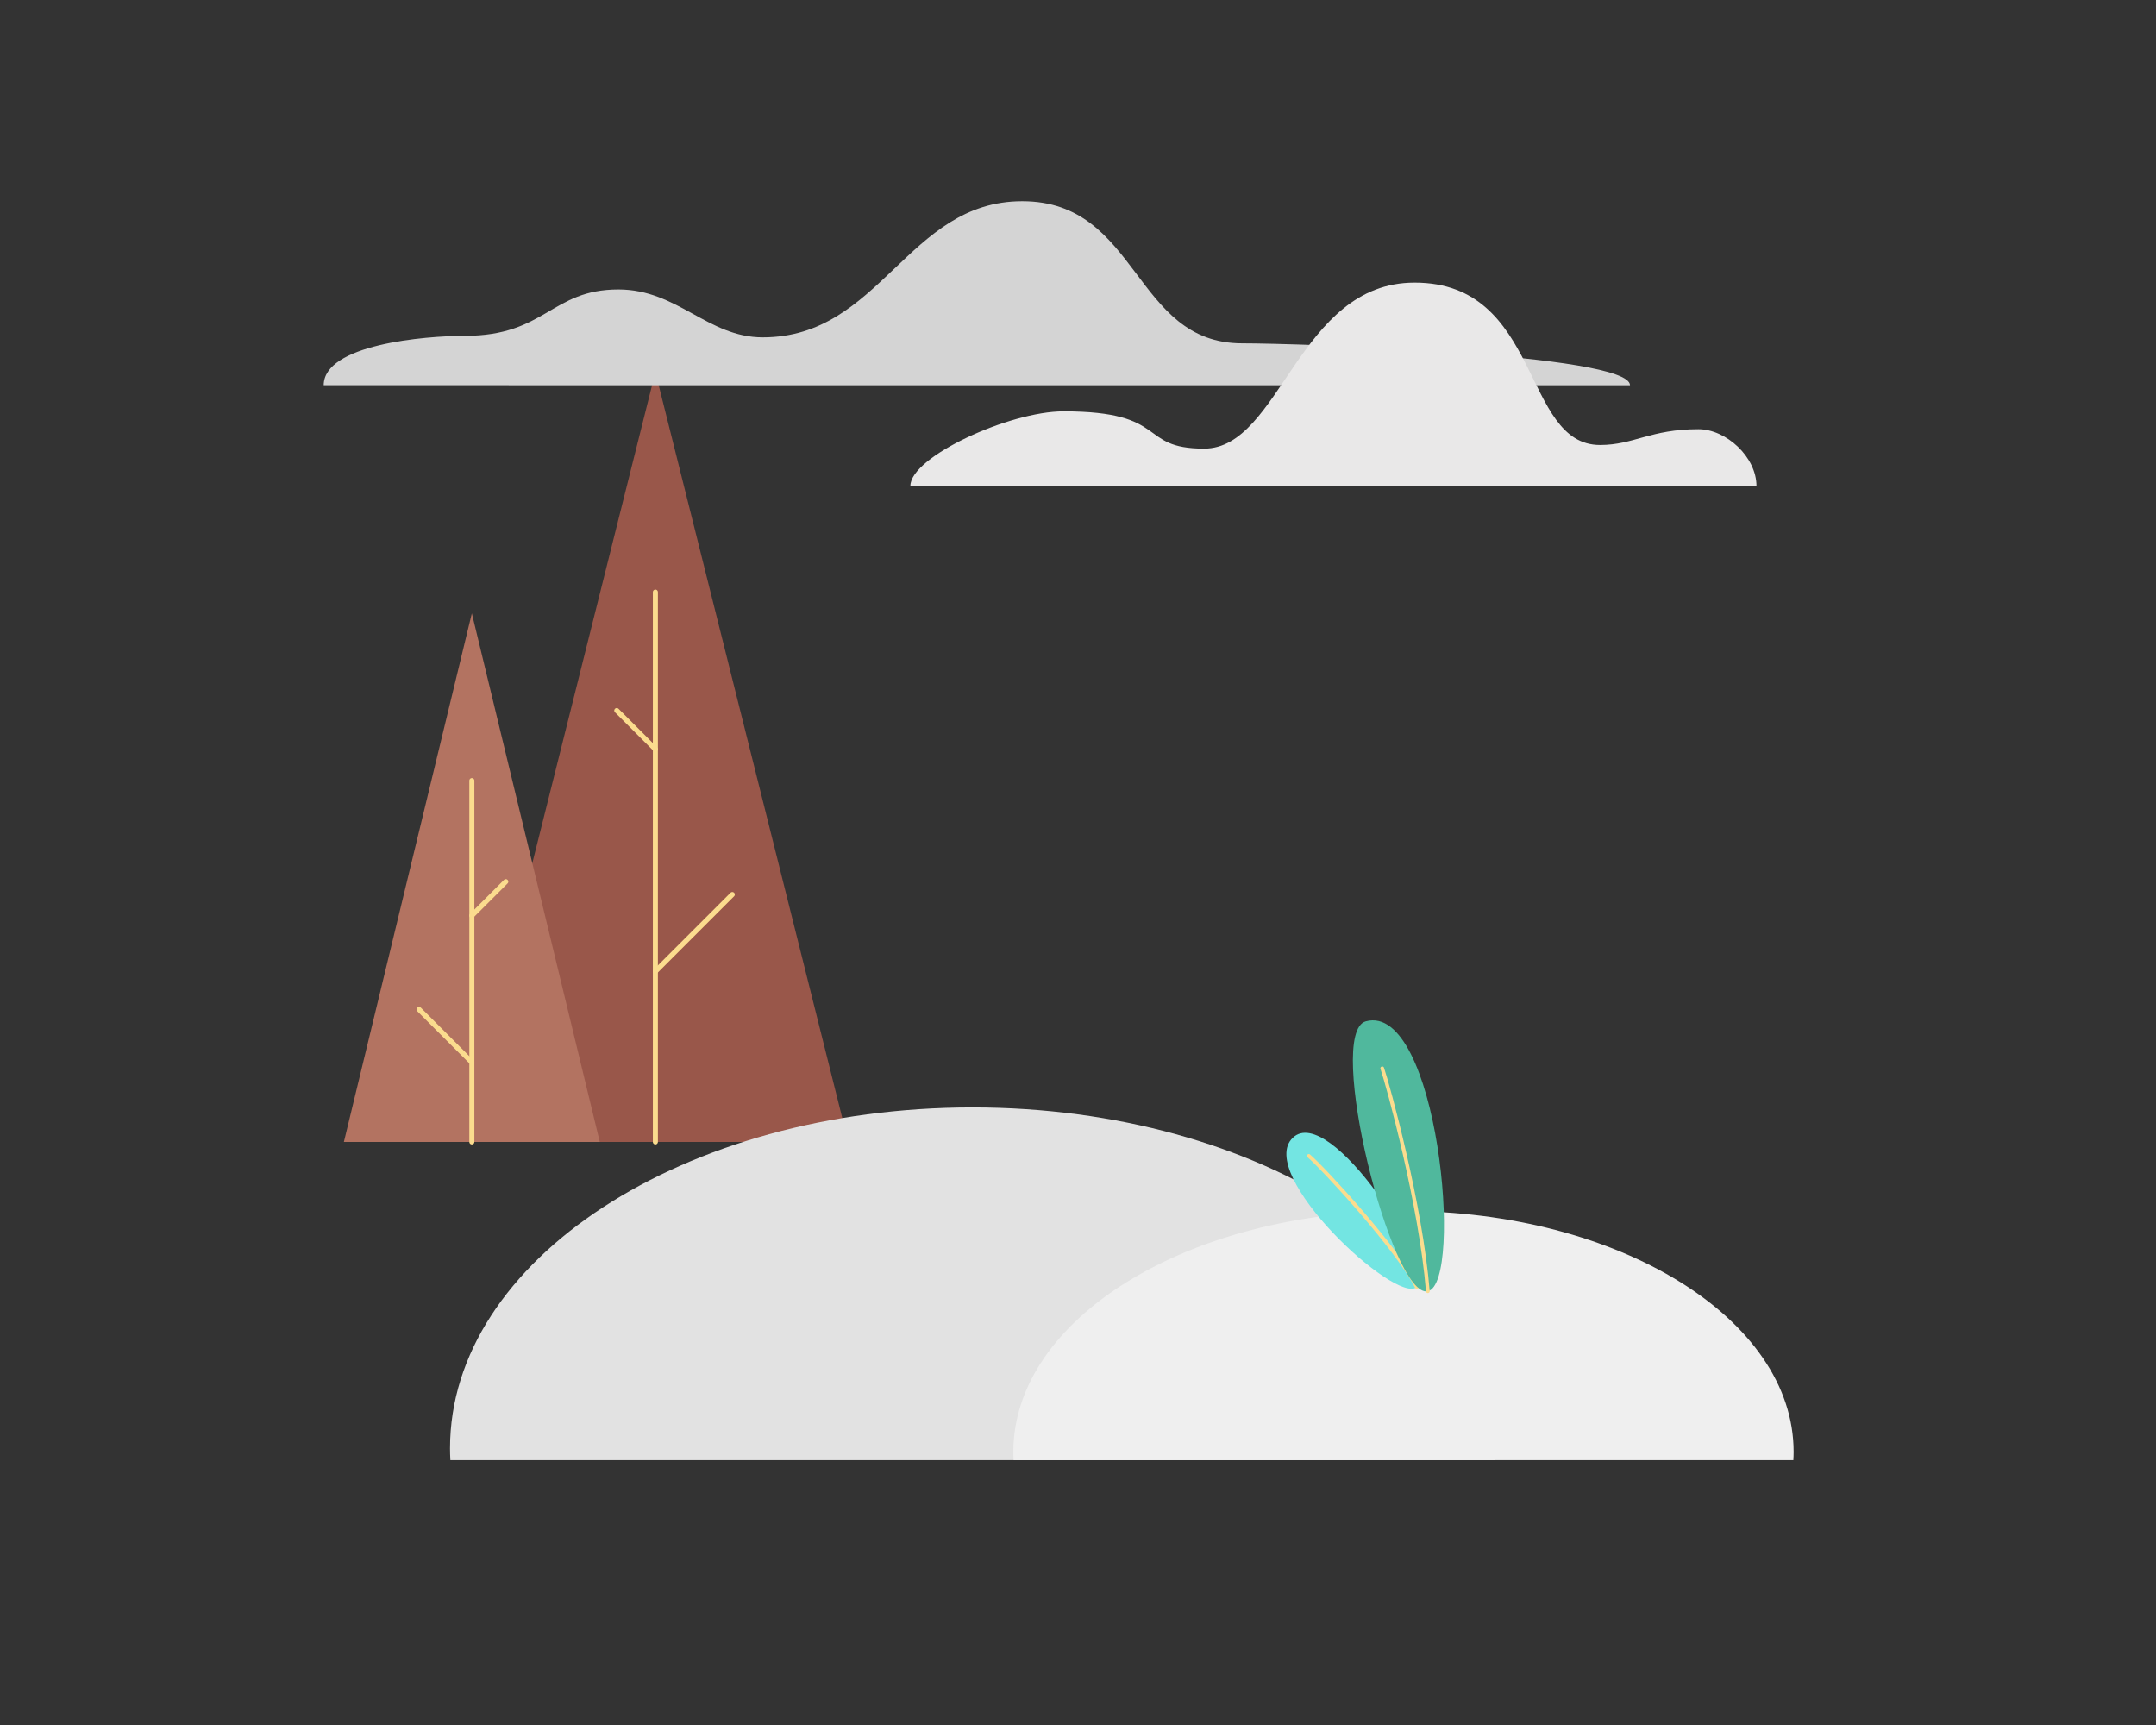 <?xml version="1.0" encoding="utf-8"?>
<svg viewBox="0 0 500 400" xmlns="http://www.w3.org/2000/svg">
  <rect x="0" y="0" width="500" height="400" fill="#333333" stroke="none"/>
  <g id="Layer_2" data-name="Layer 2" transform="matrix(0.389, 0, 0, 0.389, 79.749, 86.259)" style="">
    <g id="Layer_2-2" data-name="Layer 2">
      <polygon class="cls-1" points="185.71 0 70.7 458.97 300.71 458.97 185.71 0" style="fill: rgb(153, 87, 74);"/>
      <polygon class="cls-2" points="76.29 143.87 0 458.97 152.57 458.97 76.29 143.87" style="fill: rgb(179, 115, 97);"/>
      <line class="cls-3" x1="76.29" y1="243.57" x2="76.29" y2="458.97" style="fill: none; stroke: rgb(251, 220, 142); stroke-linecap: round; stroke-miterlimit: 10; stroke-width: 3px;"/>
      <line class="cls-3" x1="185.71" y1="131.2" x2="185.71" y2="458.97" style="fill: none; stroke: rgb(251, 220, 142); stroke-linecap: round; stroke-miterlimit: 10; stroke-width: 3px;"/>
      <line class="cls-3" x1="76.29" y1="324.04" x2="96.53" y2="303.8" style="fill: none; stroke: rgb(251, 220, 142); stroke-linecap: round; stroke-miterlimit: 10; stroke-width: 3px;"/>
      <line class="cls-3" x1="76.29" y1="411.46" x2="44.81" y2="379.98" style="fill: none; stroke: rgb(251, 220, 142); stroke-linecap: round; stroke-miterlimit: 10; stroke-width: 3px;"/>
      <line class="cls-3" x1="185.71" y1="224.84" x2="162.69" y2="201.82" style="fill: none; stroke: rgb(251, 220, 142); stroke-linecap: round; stroke-miterlimit: 10; stroke-width: 3px;"/>
      <line class="cls-3" x1="185.71" y1="357.34" x2="231.57" y2="311.48" style="fill: none; stroke: rgb(251, 220, 142); stroke-linecap: round; stroke-miterlimit: 10; stroke-width: 3px;"/>
    </g>
  </g>
  <g id="g-1" data-name="Layer 2" transform="matrix(0.648, 0, 0, 0.648, 75.069, 46.655)" style="">
    <g id="g-2" data-name="Layer 2">
      <path class="cls-1" d="M0,65.85C0,51.27,36.18,48.18,50.48,48.18c29,0,30.92-16.6,55-16.6,21.17,0,31.94,17.14,51.65,17.14C199.43,48.72,208.85,0,250,0c41.87,0,39.73,50.86,78.69,50.86,19.81,0,138.82,3.74,138.82,15Z" style="fill: rgb(212, 212, 212);"/>
    </g>
  </g>
  <g id="g-3" data-name="Layer 2" transform="matrix(0.732, 0, 0, 0.732, 211.126, 65.531)" style="">
    <g id="g-4" data-name="Layer 2">
      <path class="cls-1" d="M0,64.4c0-9.21,31.36-23.62,48.51-23.62,33.83,0,23.27,11.81,44.55,11.81C117.31,52.59,122.85,0,159.75,0c40.33,0,34,51.44,58.75,51.44,10.66,0,16-5,31.15-5,8.79,0,18.41,8.78,18.41,18Z" style="fill: rgb(233, 232, 232);"/>
    </g>
  </g>
  <g id="g-5" data-name="Layer 2" transform="matrix(0.288, 0, 0, 0.249, 104.364, 256.792)" style="">
    <g id="g-6" data-name="Layer 2">
      <path class="cls-1" d="M841.15,328.47c.17-3.64.28-7.29.28-11C841.43,142.15,653.07,0,420.72,0S0,142.15,0,317.51c0,3.67.11,7.32.28,11Z" style="fill: rgb(226, 226, 226);"/>
      <path class="cls-2" d="M1081.72,328.47c.12-2.57.21-5.15.21-7.74,0-123.86-140.65-224.27-314.15-224.27S453.63,196.87,453.63,320.73c0,2.59.08,5.17.21,7.74Z" style="fill: rgb(239, 239, 239);"/>
    </g>
  </g>
  <g id="g-7" data-name="Layer 2" transform="matrix(0.43, 0, 0, 0.43, 298.323, 236.604)" style="">
    <g id="g-8" data-name="Layer 2">
      <path class="cls-1" d="M3.49,63.29C-17,82.85,59.25,153.53,70.34,143.83S23.53,44.19,3.49,63.29Z" style="fill: rgb(115, 229, 226);"/>
      <path class="cls-2" d="M12.12,73.09c8.6,7.44,48,50.38,58.22,70.74" style="fill: none; stroke: rgb(251, 220, 142); stroke-linecap: round; stroke-miterlimit: 10; stroke-width: 2px;"/>
      <path class="cls-3" d="M42.86.52C81.58-10,95.85,141.66,76.3,146.07S20.64,6.56,42.86.52Z" style="fill: rgb(80, 184, 157);"/>
      <path class="cls-2" d="M51.7,25.86C54.85,35,72.51,99.39,76.3,146.07" style="fill: none; stroke: rgb(251, 220, 142); stroke-linecap: round; stroke-miterlimit: 10; stroke-width: 2px;"/>
    </g>
  </g>
  <g id="g-9" data-name="Layer 2" transform="matrix(0.544, 0, 0, 0.544, 270.477, 315.49)" style="">
    <g id="g-10" data-name="Layer 2">
        </g>
  </g>
</svg>